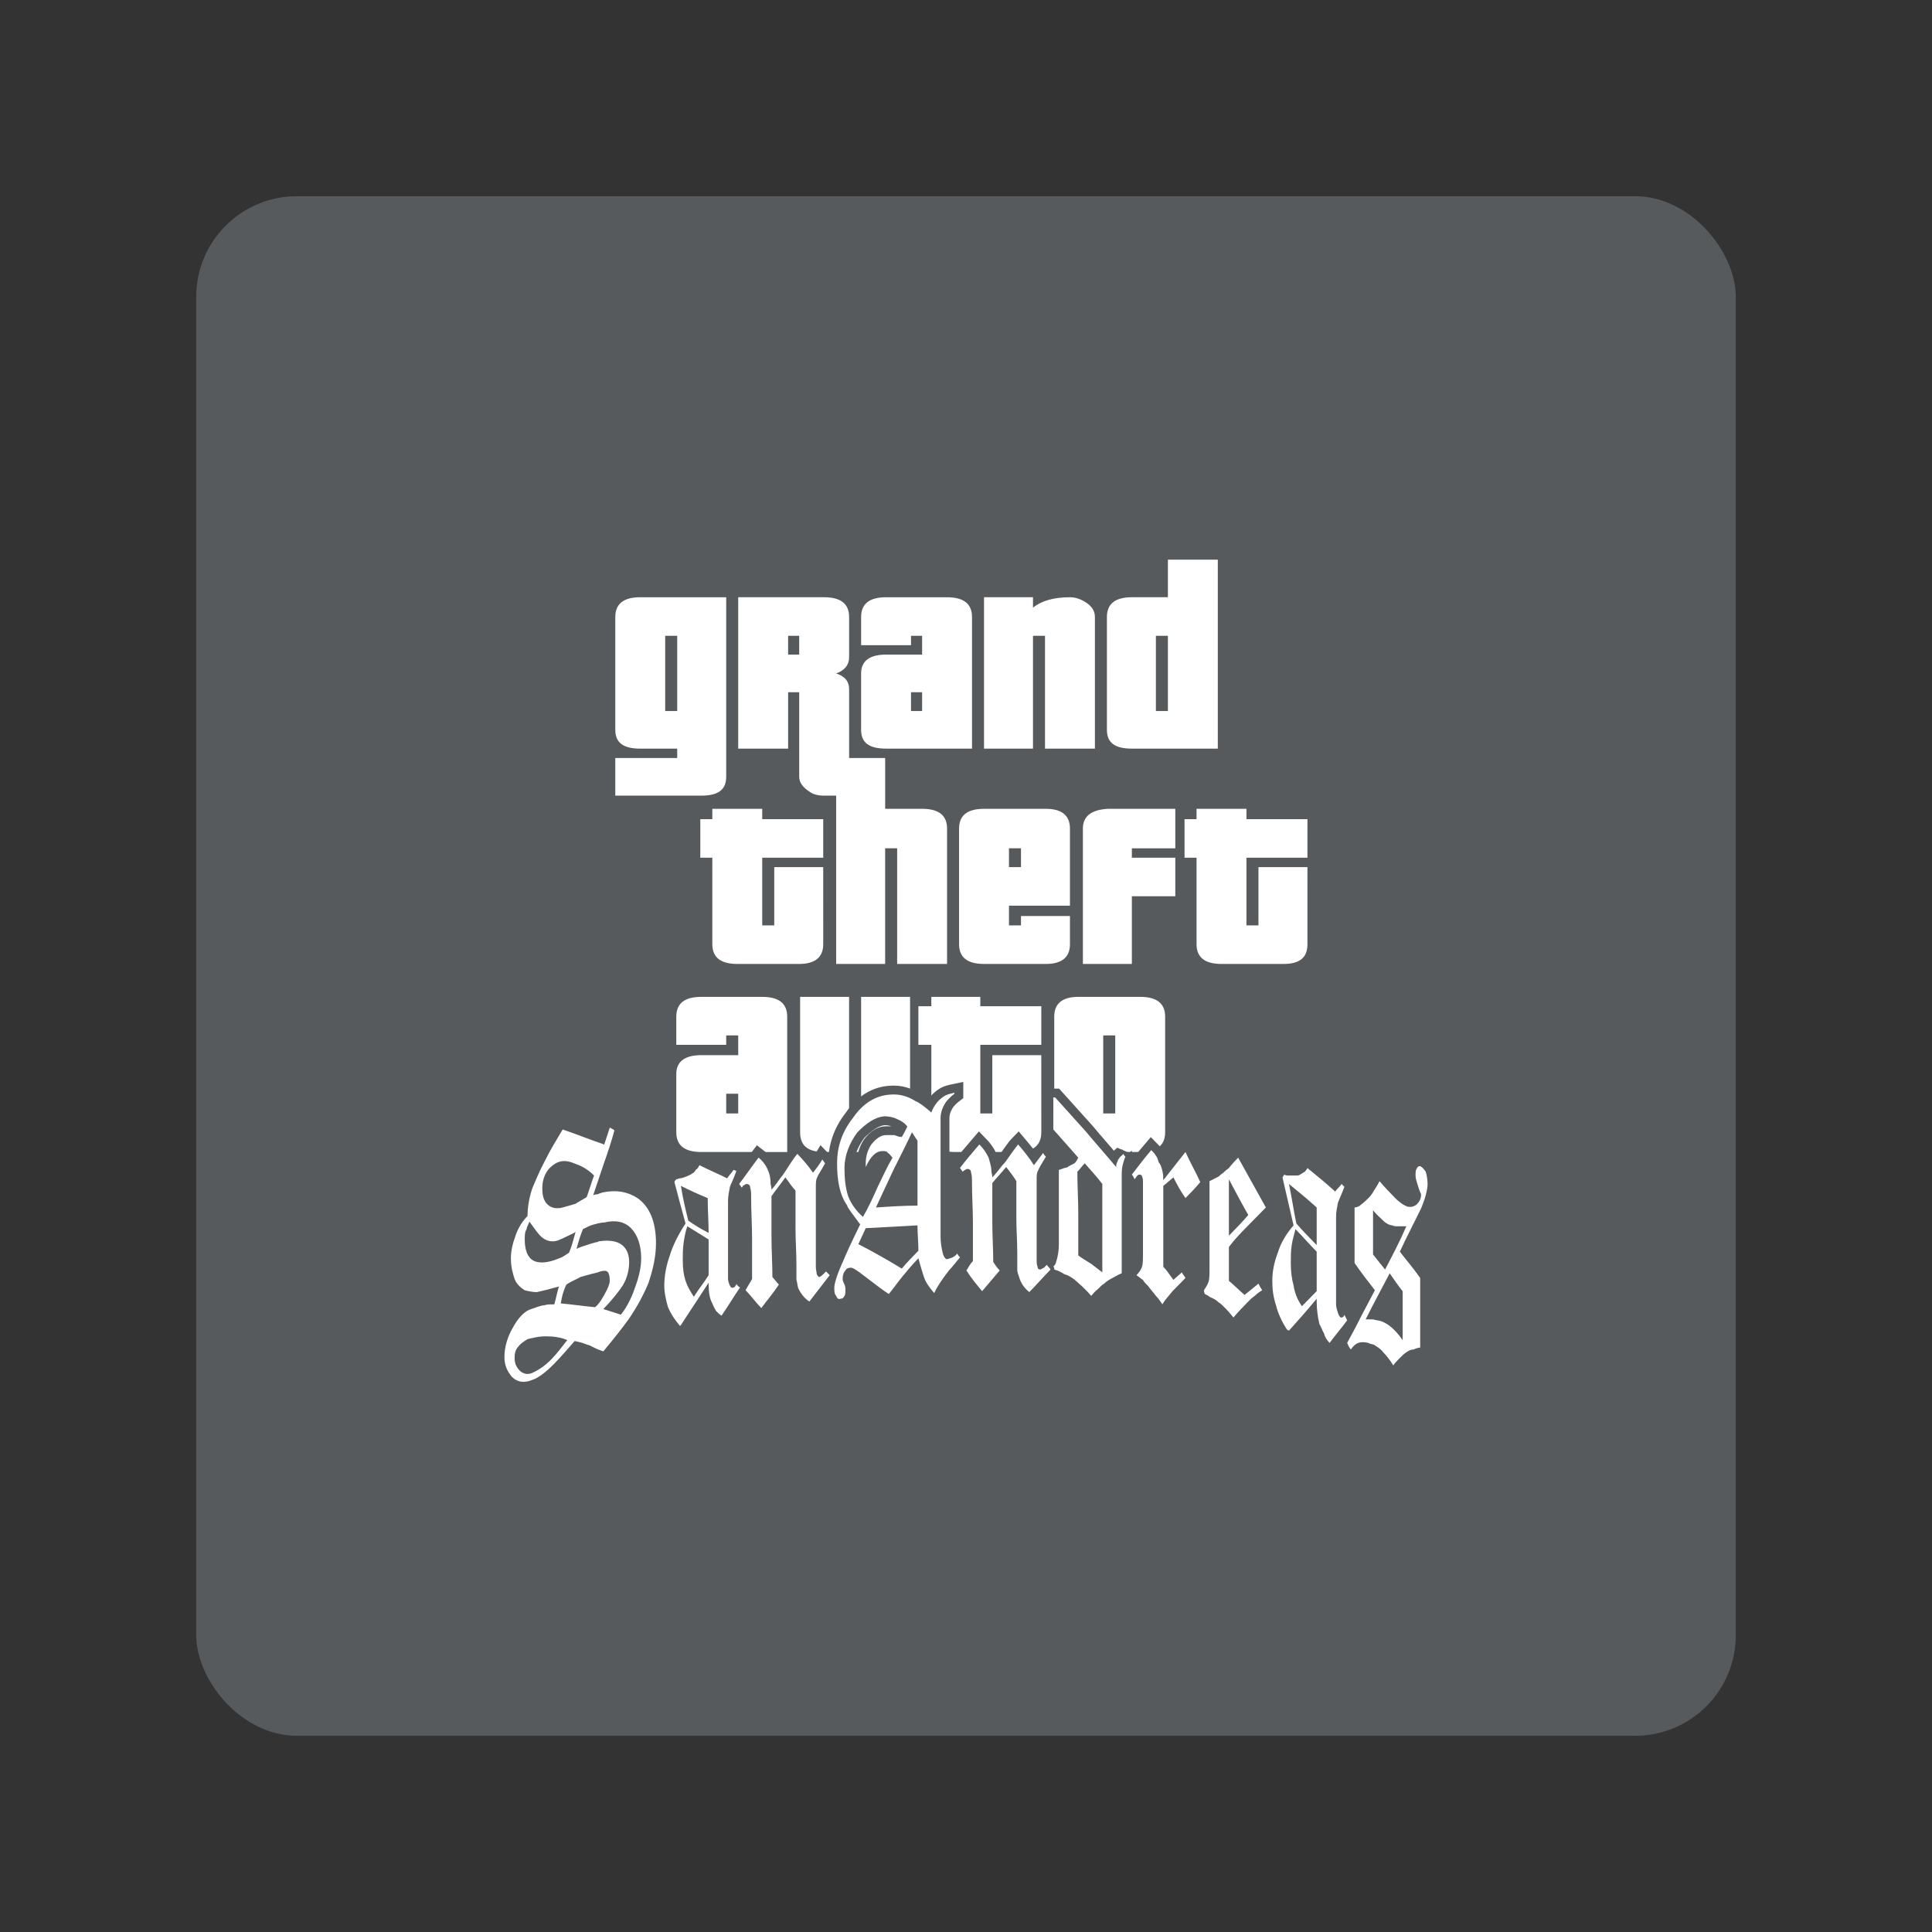<?xml version="1.0" encoding="UTF-8" standalone="no"?>
<svg
   xmlns:dc="http://purl.org/dc/elements/1.1/"
   xmlns:cc="http://creativecommons.org/ns#"
   xmlns:rdf="http://www.w3.org/1999/02/22-rdf-syntax-ns#"
   xmlns:svg="http://www.w3.org/2000/svg"
   xmlns="http://www.w3.org/2000/svg"
   xmlns:sodipodi="http://sodipodi.sourceforge.net/DTD/sodipodi-0.dtd"
   xmlns:inkscape="http://www.inkscape.org/namespaces/inkscape"
   sodipodi:docname="gta_san_andreas.svg"
   inkscape:version="1.0.1 (3bc2e813f5, 2020-09-07)"
   version="1.1"
   id="svg2"
   viewBox="0 0 192 192"
   height="192"
   width="192"
   inkscape:export-filename="/home/jphilippe/inkscape/icônes/delta-github/png/gta_san_andreas.png"
   inkscape:export-xdpi="96"
   inkscape:export-ydpi="96">
  <rect x="0" y="0" width="192" height="192" fill="#333333" stroke="none"/>
  <sodipodi:namedview
     inkscape:document-rotation="0"
     inkscape:window-maximized="1"
     inkscape:window-y="0"
     inkscape:window-x="36"
     inkscape:window-height="1052"
     inkscape:window-width="1884"
     units="px"
     showgrid="false"
     inkscape:current-layer="layer1"
     inkscape:document-units="px"
     inkscape:cy="356.45831"
     inkscape:cx="-506.797"
     inkscape:zoom="0.5"
     inkscape:pageshadow="2"
     inkscape:pageopacity="0.0"
     borderopacity="1.0"
     bordercolor="#666666"
     pagecolor="#ffffff"
     id="base"
     inkscape:snap-bbox="false"
     inkscape:object-paths="true"
     inkscape:snap-nodes="true"
     showguides="true"
     inkscape:guide-bbox="true"
     inkscape:snap-object-midpoints="true"
     inkscape:snap-center="true"
     inkscape:snap-global="false"
     inkscape:snap-intersection-paths="true"
     inkscape:snap-smooth-nodes="true"
     inkscape:snap-midpoints="true">
    <inkscape:grid
       type="xygrid"
       id="grid930" />
  </sodipodi:namedview>
  <defs
     id="defs4" />
  <g
     transform="translate(0,-860.362)"
     id="layer1"
     inkscape:groupmode="layer"
     inkscape:label="Calque 1">
    <rect
       style="fill:#575a5c;fill-opacity:1;fill-rule:evenodd;stroke:none;stroke-opacity:1"
       width="153"
       height="153"
       x="19.5"
       y="879.862"
       rx="10"
       id="rect955"
       ry="10" />
    <path
       id="path1166"
       fill="none"
       stroke="#000000"
       stroke-width="3.575"
       stroke-miterlimit="2.613"
       d="m 67.301,923.546 h -1.194 v 7.476 h 1.194 z m 62.631,30.65 c 0,1.308 -0.734,1.962 -2.388,1.962 h -6.152 c -1.654,0 -2.48,-0.654 -2.48,-1.962 v -8.597 h -1.194 v -3.831 h 1.194 v -1.028 h 4.958 v 1.028 h 6.061 v 3.831 h -6.061 v 6.728 h 1.194 v -5.793 h 4.867 z m -17.449,-4.765 v 6.728 h -4.867 v -13.456 c 0,-1.215 0.826,-1.869 2.479,-1.962 h 6.705 v 3.925 h -4.317 v 0.934 h 4.317 v 3.831 z m -11.019,-4.766 h -1.194 v 1.869 h 1.194 z m 4.867,9.531 c 0,1.308 -0.827,1.962 -2.387,1.962 h -6.153 c -1.653,0 -2.48,-0.654 -2.48,-1.962 v -11.493 c 0,-1.308 0.826,-1.962 2.48,-1.962 h 6.153 c 1.56,0 2.387,0.654 2.387,1.962 v 7.662 h -6.061 v 1.962 h 1.194 v -0.934 h 4.867 z m -17.173,1.962 v -11.493 h -1.194 v 11.493 h -4.867 v -16.727 h -1.194 c -0.551,0 -1.102,-0.093 -1.561,-0.467 -0.551,-0.374 -0.918,-0.841 -0.918,-1.402 v -8.41 h -1.102 v 5.606 h -4.959 V 919.715 h 8.541 c 1.653,0 2.48,0.654 2.48,1.962 v 4.018 c 0,0.748 -0.459,1.308 -1.286,1.589 0.826,0.28 1.286,0.748 1.286,1.589 v 6.822 h 3.582 v 3.737 0 1.308 h 3.673 c 1.653,0 2.48,0.654 2.48,1.962 v 13.456 z m -7.347,-1.962 c 0,1.308 -0.826,1.962 -2.388,1.962 h -6.153 c -1.653,0 -2.48,-0.654 -2.48,-1.962 v -8.597 h -1.194 v -3.831 h 1.194 v -1.028 h 4.959 v 1.028 h 6.061 v 3.831 h -6.061 v 6.728 h 1.194 v -5.793 h 4.867 z M 72.169,937.563 c 0,1.308 -0.826,1.869 -2.48,1.869 h -8.541 v -3.737 h 6.153 v -0.935 h -3.673 c -1.653,0 -2.48,-0.561 -2.48,-1.869 v -11.213 c 0,-1.308 0.826,-1.962 2.48,-1.962 h 8.541 z m 7.255,-14.017 h -1.102 v 1.869 h 1.102 z m 12.214,5.607 h -1.102 v 1.869 h 1.102 z m -3.582,5.606 c -1.653,0 -2.48,-0.561 -2.48,-1.869 v -5.606 c 0,-1.215 0.826,-1.869 2.48,-1.869 h 3.582 v -1.869 h -1.102 v 0.935 h -4.959 v -2.803 c 0,-1.308 0.826,-1.962 2.48,-1.962 h 6.061 c 1.653,0 2.48,0.654 2.48,1.962 v 13.082 z m 15.796,0 v -11.213 h -1.194 v 11.213 H 97.791 V 919.715 h 4.867 v 1.028 c 0.826,-0.654 2.02,-1.028 3.673,-1.028 0.551,0 1.101,0.187 1.653,0.561 0.551,0.374 0.827,0.841 0.827,1.402 v 13.082 z m 12.214,-11.213 h -1.194 v 7.476 h 1.194 z m -3.582,11.213 c -1.653,0 -2.48,-0.561 -2.48,-1.869 v -11.213 c 0,-1.308 0.827,-1.962 2.48,-1.962 h 3.582 v -3.737 h 4.959 v 18.782 z"
       style="stroke:#575a5c;stroke-opacity:1" />
    <path
       id="path1168"
       fill="#ffffff"
       d="m 67.301,923.546 h -1.194 v 7.476 h 1.194 z m 62.631,30.65 c 0,1.308 -0.734,1.962 -2.388,1.962 h -6.152 c -1.654,0 -2.48,-0.654 -2.48,-1.962 v -8.597 h -1.194 v -3.831 h 1.194 v -1.028 h 4.958 v 1.028 h 6.061 v 3.831 h -6.061 v 6.728 h 1.194 v -5.793 h 4.867 z m -17.449,-4.765 v 6.728 h -4.867 v -13.456 c 0,-1.215 0.826,-1.869 2.479,-1.962 h 6.705 v 3.925 h -4.317 v 0.934 h 4.317 v 3.831 z m -11.019,-4.766 h -1.194 v 1.869 h 1.194 z m 4.867,9.531 c 0,1.308 -0.827,1.962 -2.387,1.962 h -6.153 c -1.653,0 -2.48,-0.654 -2.48,-1.962 v -11.493 c 0,-1.308 0.826,-1.962 2.48,-1.962 h 6.153 c 1.56,0 2.387,0.654 2.387,1.962 v 7.662 h -6.061 v 1.962 h 1.194 v -0.934 h 4.867 z m -17.173,1.962 v -11.493 h -1.194 v 11.493 h -4.867 v -16.727 h -1.194 c -0.551,0 -1.102,-0.093 -1.561,-0.467 -0.551,-0.374 -0.918,-0.841 -0.918,-1.402 v -8.41 h -1.102 v 5.606 h -4.959 V 919.715 h 8.541 c 1.653,0 2.48,0.654 2.48,1.962 v 4.018 c 0,0.748 -0.459,1.308 -1.286,1.589 0.826,0.28 1.286,0.748 1.286,1.589 v 6.822 h 3.582 v 3.737 0 1.308 h 3.673 c 1.653,0 2.48,0.654 2.48,1.962 v 13.456 z m -7.347,-1.962 c 0,1.308 -0.826,1.962 -2.388,1.962 h -6.153 c -1.653,0 -2.48,-0.654 -2.48,-1.962 v -8.597 h -1.194 v -3.831 h 1.194 v -1.028 h 4.959 v 1.028 h 6.061 v 3.831 h -6.061 v 6.728 h 1.194 v -5.793 h 4.867 z M 72.169,937.563 c 0,1.308 -0.826,1.869 -2.48,1.869 h -8.541 v -3.737 h 6.153 v -0.935 h -3.673 c -1.653,0 -2.48,-0.561 -2.48,-1.869 v -11.213 c 0,-1.308 0.826,-1.962 2.48,-1.962 h 8.541 z m 7.255,-14.017 h -1.102 v 1.869 h 1.102 z m 12.214,5.607 h -1.102 v 1.869 h 1.102 z m -3.582,5.606 c -1.653,0 -2.48,-0.561 -2.48,-1.869 v -5.606 c 0,-1.215 0.826,-1.869 2.48,-1.869 h 3.582 v -1.869 h -1.102 v 0.935 h -4.959 v -2.803 c 0,-1.308 0.826,-1.962 2.48,-1.962 h 6.061 c 1.653,0 2.48,0.654 2.48,1.962 v 13.082 z m 15.796,0 v -11.213 h -1.194 v 11.213 H 97.791 V 919.715 h 4.867 v 1.028 c 0.826,-0.654 2.02,-1.028 3.673,-1.028 0.551,0 1.101,0.187 1.653,0.561 0.551,0.374 0.827,0.841 0.827,1.402 v 13.082 z m 12.214,-11.213 h -1.194 v 7.476 h 1.194 z m -3.582,11.213 c -1.653,0 -2.48,-0.561 -2.48,-1.869 v -11.213 c 0,-1.308 0.827,-1.962 2.48,-1.962 h 3.582 v -3.737 h 4.959 v 18.782 z"
       style="stroke-width:0.405" />
    <path
       id="path1170"
       fill="none"
       stroke="#000000"
       stroke-width="3.521"
       stroke-miterlimit="2.613"
       d="m 73.363,969.054 h -1.194 v 1.961 h 1.194 z m -3.673,5.793 c -1.653,0 -2.48,-0.655 -2.48,-1.962 v -5.794 c 0,-1.214 0.826,-1.868 2.48,-1.868 h 3.673 v -1.962 h -1.194 v 0.934 h -4.959 v -2.803 c 0,-1.309 0.826,-1.962 2.48,-1.962 h 6.061 c 1.653,0 2.48,0.654 2.48,1.962 v 13.456 z m 20.754,-1.962 c 0,1.308 -0.826,1.962 -2.388,1.962 h -6.152 c -1.653,0 -2.388,-0.655 -2.388,-1.962 v -13.456 h 4.867 v 11.587 h 1.194 v -11.587 h 4.867 z m 13.041,0 c 0,1.308 -0.826,1.962 -2.388,1.962 h -6.153 c -1.653,0 -2.388,-0.655 -2.388,-1.962 v -8.691 h -1.286 v -3.831 h 1.286 v -0.934 h 4.867 v 0.934 h 6.061 v 3.831 h -6.062 v 6.822 h 1.194 v -5.793 h 4.867 z m 7.347,-9.625 h -1.194 v 7.756 h 1.194 z m 4.959,9.625 c 0,1.308 -0.827,1.962 -2.48,1.962 h -6.153 c -1.561,0 -2.388,-0.655 -2.388,-1.962 v -11.494 c 0,-1.309 0.827,-1.962 2.388,-1.962 h 6.153 c 1.653,0 2.48,0.654 2.48,1.962 z"
       style="fill:#575a5c;fill-opacity:1;stroke:#575a5c;stroke-opacity:1" />
    <path
       id="path1172"
       fill="#ffffff"
       d="m 73.363,969.054 h -1.194 v 1.961 h 1.194 z m -3.673,5.793 c -1.653,0 -2.48,-0.655 -2.48,-1.962 v -5.794 c 0,-1.214 0.826,-1.868 2.48,-1.868 h 3.673 v -1.962 h -1.194 v 0.934 h -4.959 v -2.803 c 0,-1.309 0.826,-1.962 2.48,-1.962 h 6.061 c 1.653,0 2.48,0.654 2.48,1.962 v 13.456 z"
       style="stroke-width:0.405" />
    <path
       id="path1174"
       fill="#ffffff"
       d="m 90.443,972.885 c 0,1.308 -0.826,1.962 -2.388,1.962 h -6.152 c -1.653,0 -2.388,-0.655 -2.388,-1.962 v -13.456 h 4.867 v 11.587 h 1.194 v -11.587 h 4.867 z"
       style="stroke-width:0.405" />
    <path
       id="path1176"
       fill="#ffffff"
       d="m 103.484,972.885 c 0,1.308 -0.826,1.962 -2.388,1.962 h -6.153 c -1.653,0 -2.388,-0.655 -2.388,-1.962 v -8.691 h -1.286 v -3.831 h 1.286 v -0.934 h 4.867 v 0.934 h 6.061 v 3.831 h -6.062 v 6.822 h 1.194 v -5.793 h 4.867 z"
       style="stroke-width:0.405" />
    <path
       id="path1178"
       fill="#ffffff"
       d="m 110.831,963.26 h -1.194 v 7.756 h 1.194 z m 4.959,9.625 c 0,1.308 -0.827,1.962 -2.48,1.962 h -6.153 c -1.561,0 -2.388,-0.655 -2.388,-1.962 v -11.494 c 0,-1.309 0.827,-1.962 2.388,-1.962 h 6.153 c 1.653,0 2.48,0.654 2.48,1.962 z"
       style="stroke-width:0.405" />
    <path
       id="path1180"
       fill="none"
       stroke="#000000"
       stroke-width="1.761"
       stroke-miterlimit="2.613"
       d="m 65.189,983.911 c 0,1.309 -0.276,2.523 -0.734,3.925 -0.459,1.122 -1.102,2.337 -1.928,3.552 -0.735,1.029 -1.561,2.056 -2.571,3.271 -0.275,-0.093 -0.551,-0.186 -0.918,-0.373 -0.367,-0.186 -0.551,-0.28 -0.643,-0.28 -0.459,-0.186 -0.826,-0.28 -1.286,-0.374 -0.734,0.84 -1.378,1.588 -2.02,2.242 -0.826,0.841 -1.561,1.403 -2.112,1.589 -0.826,0.373 -1.561,0.28 -2.112,-0.28 -0.459,-0.561 -0.735,-1.121 -0.735,-1.963 0,-0.934 0.276,-1.962 0.826,-2.897 0.551,-1.028 1.194,-1.682 1.837,-1.868 0.551,-0.187 1.01,-0.374 1.286,-0.374 0.276,-0.094 0.551,-0.094 1.01,-0.094 0.184,-0.654 0.276,-1.215 0.459,-1.774 -1.011,0.28 -1.745,0.468 -2.204,0.56 -0.367,0 -0.826,-0.093 -1.194,-0.186 -0.459,-0.28 -0.826,-0.654 -1.01,-1.121 -0.184,-0.561 -0.367,-1.215 -0.367,-2.056 0,-0.748 0.184,-1.495 0.459,-2.242 0.275,-0.841 0.734,-1.495 1.194,-1.964 0,-0.934 0.184,-1.868 0.459,-2.709 0.276,-0.655 0.643,-1.589 1.286,-2.804 0.551,-1.121 1.194,-2.149 1.745,-3.083 1.378,0.468 2.755,1.028 4.133,1.495 0.184,-0.561 0.367,-1.122 0.551,-1.682 0.184,0.093 0.367,0.186 0.459,0.279 -0.276,1.028 -0.643,2.15 -1.01,3.177 -0.367,1.122 -0.735,2.15 -1.102,3.271 0.184,-0.094 0.275,-0.094 0.459,-0.094 0.092,-0.093 0.276,-0.093 0.459,-0.186 1.378,-0.28 2.48,-0.093 3.49,0.561 1.193,0.84 1.836,2.336 1.836,4.485 z m -6.153,-6.727 c -0.551,-0.561 -1.194,-0.934 -1.745,-1.121 -0.643,-0.28 -1.102,-0.374 -1.561,-0.28 -0.459,0.093 -0.826,0.373 -1.194,0.748 -0.459,0.56 -0.643,1.215 -0.643,1.962 0,0.56 0.092,1.027 0.367,1.402 0.367,0.468 0.918,0.654 1.653,0.468 0.643,-0.186 1.01,-0.28 1.286,-0.373 0.276,-0.187 0.643,-0.375 1.102,-0.655 0.275,-0.749 0.459,-1.403 0.734,-2.15 z m 4.684,8.223 c 0,-1.308 -0.367,-2.336 -1.011,-2.99 -0.643,-0.655 -1.561,-0.841 -2.663,-0.561 -0.367,0 -0.643,0.095 -1.011,0.186 -0.367,0.094 -0.734,0.28 -1.102,0.467 -0.276,0.655 -0.459,1.309 -0.643,1.963 0.367,-0.186 0.734,-0.28 1.01,-0.374 0.276,-0.094 0.551,-0.187 0.918,-0.28 0.184,0 0.276,-0.095 0.276,-0.095 0.643,-0.093 1.286,-0.093 1.837,0.095 0.734,0.28 1.194,0.934 1.194,1.962 0,0.748 -0.184,1.588 -0.643,2.336 -0.367,0.56 -1.01,1.402 -1.928,2.337 0.551,0.186 1.194,0.373 1.745,0.56 0.459,-0.56 1.01,-1.495 1.378,-2.616 0.459,-1.216 0.643,-2.15 0.643,-2.991 z m -6.52,-2.617 c -0.276,0.186 -0.551,0.28 -0.918,0.468 -0.367,0.187 -0.643,0.28 -0.826,0.375 -0.551,0.186 -1.102,0.093 -1.561,-0.28 -0.367,-0.28 -0.734,-0.841 -1.286,-1.589 -0.092,0.28 -0.276,0.56 -0.276,0.748 -0.184,0.28 -0.184,0.655 -0.184,1.028 0,0.841 0.184,1.495 0.551,1.868 0.459,0.467 1.286,0.561 2.388,0.186 0.276,-0.093 0.459,-0.186 0.734,-0.279 0.184,-0.094 0.459,-0.28 0.734,-0.468 0.276,-0.655 0.46,-1.403 0.644,-2.057 z m 3.398,4.86 c 0,-0.468 -0.092,-0.84 -0.276,-0.934 -0.092,-0.095 -0.459,-0.095 -0.918,0.095 -0.826,0.186 -1.378,0.373 -1.745,0.467 -0.276,0.186 -0.826,0.373 -1.378,0.748 -0.276,0.56 -0.459,1.215 -0.551,1.868 1.102,0.093 2.296,0.28 3.398,0.373 0.276,-0.186 0.551,-0.56 0.918,-1.215 0.368,-0.655 0.552,-1.122 0.552,-1.403 z m -4.225,5.887 c -0.643,-0.28 -1.378,-0.374 -2.112,-0.374 -0.826,0 -1.378,0.187 -1.836,0.28 -0.276,0.186 -0.643,0.374 -0.919,0.748 -0.275,0.28 -0.367,0.654 -0.367,1.122 0,0.56 0.184,0.934 0.551,1.308 0.367,0.28 0.734,0.374 1.194,0.187 0.826,-0.374 1.561,-0.935 2.204,-1.683 0.183,-0.186 0.642,-0.747 1.285,-1.588 z m 17.173,-5.233 c -0.643,0.935 -1.194,1.87 -1.837,2.804 -0.184,-0.095 -0.367,-0.28 -0.551,-0.468 -0.092,-0.186 -0.276,-0.467 -0.367,-0.748 -0.276,-0.467 -0.367,-1.122 -0.367,-1.962 v -0.094 c -0.918,1.403 -1.837,2.804 -2.755,4.205 l -0.092,0.094 c -0.551,-0.655 -0.918,-1.215 -1.194,-1.87 -0.184,-0.654 -0.367,-1.402 -0.367,-2.149 0,-0.934 0.184,-1.962 0.551,-2.991 0.275,-0.934 0.826,-2.055 1.561,-3.176 -0.367,-1.309 -0.735,-2.71 -1.102,-4.112 0,-0.093 0.092,-0.186 0.184,-0.279 0.092,0 0.276,-0.094 0.367,-0.094 0.184,0 0.367,-0.094 0.643,-0.186 0.184,-0.094 0.459,-0.187 0.551,-0.28 0.184,-0.094 0.276,-0.186 0.367,-0.374 0.184,-0.093 0.276,-0.28 0.367,-0.467 0.918,0.467 1.837,0.841 2.755,1.309 0.184,-0.28 0.459,-0.561 0.643,-0.841 0.092,0 0.184,0.094 0.276,0.094 -0.276,0.841 -0.551,1.309 -0.643,1.589 -0.092,0.468 -0.184,0.934 -0.184,1.402 0,1.308 0,2.616 0,3.925 0,1.214 0,2.522 0,3.831 0,0.186 0.092,0.467 0.184,0.654 0.092,0.186 0.184,0.28 0.367,0.186 0.092,0 0.184,-0.093 0.184,-0.186 0.092,0 0.092,-0.093 0.092,-0.186 0.092,0.185 0.184,0.279 0.368,0.372 z m -3.123,-5.419 c 0,-1.121 -0.092,-2.243 -0.092,-3.458 -0.919,-0.374 -1.745,-0.748 -2.663,-1.215 0.184,1.215 0.459,2.336 0.735,3.458 0.643,0.466 1.286,0.84 2.02,1.215 z m 0,4.204 c 0,-1.215 0,-2.336 0,-3.551 -0.735,-0.467 -1.378,-0.84 -2.112,-1.309 -0.184,0.468 -0.276,1.028 -0.367,1.589 -0.092,0.654 -0.092,1.215 -0.092,1.774 0,0.841 0.092,1.495 0.276,2.056 0.184,0.561 0.459,1.028 0.826,1.589 0.459,-0.748 1.01,-1.402 1.469,-2.15 z m 12.03,0 c -0.643,0.841 -1.378,1.776 -2.02,2.617 -0.459,-0.28 -0.826,-0.748 -1.102,-1.309 -0.092,-0.28 -0.092,-0.561 -0.184,-0.84 0,-0.28 0,-0.748 0,-1.495 0,-1.215 -0.092,-2.429 -0.092,-3.645 0,-1.216 0,-2.523 0,-3.738 -0.367,-0.373 -0.643,-0.841 -1.01,-1.309 -0.459,0.655 -0.918,1.215 -1.378,1.87 0,1.308 0,2.616 0,4.017 0,1.309 0.092,2.616 0.092,4.018 0.184,0.186 0.367,0.467 0.643,0.748 -0.551,0.84 -1.194,1.588 -1.745,2.336 -0.551,-0.561 -1.011,-1.215 -1.561,-1.775 0.184,-0.374 0.459,-0.748 0.643,-1.121 0,-1.309 0,-2.71 0,-4.018 0,-1.308 -0.092,-2.71 -0.092,-4.017 0,-0.467 0,-0.748 -0.092,-1.028 0,-0.28 -0.184,-0.373 -0.367,-0.373 -0.092,0 -0.184,0.093 -0.367,0.186 0,0.095 -0.092,0.095 -0.092,0.186 -0.092,-0.093 -0.184,-0.28 -0.275,-0.373 0.643,-0.841 1.285,-1.775 1.928,-2.617 0.367,0.28 0.734,0.748 0.918,1.215 0.184,0.374 0.276,0.841 0.276,1.309 0,0.186 0.091,0.374 0.091,0.654 0.367,-0.373 0.643,-0.84 1.011,-1.308 0.092,-0.094 0.276,-0.374 0.459,-0.655 0.643,-1.027 1.011,-1.494 1.102,-1.588 0.551,0.561 1.102,1.215 1.561,1.868 0.367,-0.467 0.643,-0.84 0.918,-1.308 0.092,0.093 0.184,0.279 0.276,0.373 -0.459,0.841 -0.734,1.215 -0.734,1.309 -0.184,0.28 -0.184,0.654 -0.184,1.028 0,1.308 0,2.616 0,3.924 0,1.403 0,2.709 0,4.018 0,0.373 0.092,0.561 0.092,0.748 0.092,0.186 0.184,0.28 0.276,0.28 0,0 0.184,-0.094 0.367,-0.28 0.092,-0.095 0.184,-0.186 0.276,-0.28 0.092,0.093 0.276,0.28 0.367,0.372 z m 12.949,-1.775 c -0.459,0.56 -0.826,1.027 -1.102,1.308 -0.734,0.935 -1.194,1.683 -1.469,2.243 -0.459,-0.56 -0.826,-1.028 -1.01,-1.588 -0.092,-0.28 -0.276,-0.841 -0.551,-1.869 -0.551,0.56 -1.102,1.214 -1.561,1.775 -0.459,0.561 -0.918,1.215 -1.378,1.776 -0.459,-0.28 -1.194,-0.841 -2.296,-1.682 -0.826,-0.655 -1.286,-0.935 -1.469,-0.935 -0.276,0 -0.459,0.094 -0.551,0.28 -0.184,0.187 -0.276,0.467 -0.276,0.841 0,0.186 0.092,0.373 0.184,0.56 0.092,0.186 0.092,0.374 0.092,0.56 0,0.186 0,0.468 -0.092,0.56 -0.092,0.186 -0.184,0.28 -0.367,0.28 -0.184,0.093 -0.367,0 -0.459,-0.28 -0.184,-0.186 -0.184,-0.467 -0.184,-0.841 0,-0.373 0.275,-1.308 0.918,-2.709 0.184,-0.468 0.734,-1.683 1.653,-3.551 -0.826,-1.121 -1.286,-1.682 -1.286,-1.868 -0.734,-1.029 -1.01,-2.429 -1.01,-4.206 0,-1.588 0.459,-3.083 1.561,-4.486 1.011,-1.494 2.296,-2.242 3.673,-2.336 1.011,-0.093 1.837,0.186 2.571,0.654 0.276,0.095 0.826,0.468 1.561,1.122 0.276,-0.748 0.735,-1.309 1.378,-1.682 0.184,-0.094 0.459,-0.186 0.918,-0.28 v 0.094 c -0.367,0.279 -0.734,0.654 -0.918,0.934 -0.276,0.467 -0.459,0.934 -0.459,1.494 0,1.962 0,3.925 0,5.887 0,1.961 0,3.925 0,5.886 0,0.56 0.092,1.121 0.184,1.495 0.092,0.468 0.276,0.748 0.459,0.748 0.367,-0.095 0.734,-0.186 1.01,-0.56 0.093,0.19 0.185,0.284 0.277,0.377 z m -4.224,-5.139 c 0,-1.121 0,-2.149 0,-3.271 0,-1.028 0,-2.149 0,-3.177 -0.184,-0.28 -0.367,-0.56 -0.551,-0.84 -0.551,1.215 -1.194,2.429 -1.837,3.737 -0.551,1.215 -1.194,2.523 -1.745,3.738 1.378,-0.094 2.756,-0.186 4.133,-0.186 z m -1.01,-7.85 c -0.184,-0.28 -0.551,-0.56 -1.01,-0.748 -0.367,-0.186 -0.826,-0.28 -1.286,-0.28 -0.918,0.094 -1.745,0.655 -2.663,1.589 -0.826,1.121 -1.286,2.336 -1.286,3.551 0,1.029 0.092,1.962 0.367,2.804 0.276,0.748 0.826,1.494 1.469,2.056 0.551,-0.934 1.01,-1.963 1.469,-2.99 0.459,-0.935 0.918,-1.964 1.469,-2.898 -0.184,-0.186 -0.276,-0.373 -0.459,-0.467 -0.092,-0.186 -0.276,-0.186 -0.551,-0.186 -0.643,0 -1.194,0.561 -1.653,1.588 0,0 0,-0.186 0,-0.373 0,-0.654 0.184,-1.309 0.551,-1.868 0.459,-0.561 0.918,-0.934 1.469,-0.934 0.459,0 0.734,0 0.826,0 0.276,0.093 0.459,0.186 0.734,0.186 0.184,-0.279 0.368,-0.654 0.552,-1.028 z m 1.102,12.335 c 0,-0.84 -0.092,-1.682 -0.092,-2.522 -1.653,0.093 -3.398,0.186 -5.143,0.28 -0.276,0.56 -0.459,1.027 -0.735,1.588 1.469,0.748 2.939,1.588 4.317,2.429 0.551,-0.654 1.102,-1.215 1.653,-1.776 z m 13.133,1.87 c -0.735,0.748 -1.378,1.495 -2.113,2.242 -0.459,-0.373 -0.826,-0.84 -1.01,-1.494 -0.092,-0.28 -0.184,-0.467 -0.184,-0.748 0,-0.374 0,-0.841 0,-1.589 0,-1.215 -0.092,-2.336 -0.092,-3.551 0,-1.215 0,-2.429 0,-3.645 -0.275,-0.468 -0.643,-0.934 -1.011,-1.403 -0.459,0.56 -0.918,1.028 -1.378,1.589 0,1.309 0,2.616 0,3.925 0,1.309 0.092,2.616 0.092,3.925 0.185,0.28 0.368,0.56 0.643,0.84 -0.643,0.748 -1.194,1.403 -1.745,2.056 -0.551,-0.654 -1.101,-1.309 -1.561,-2.056 0.184,-0.28 0.367,-0.654 0.643,-0.934 0,-1.308 0,-2.616 0,-3.925 0,-1.215 -0.092,-2.522 -0.092,-3.831 0,-0.468 0,-0.748 -0.092,-1.029 0,-0.28 -0.184,-0.373 -0.368,-0.373 -0.092,0 -0.184,0.093 -0.367,0.186 0,0 0,0 -0.092,0.094 -0.092,-0.094 -0.184,-0.28 -0.276,-0.374 0.643,-0.84 1.285,-1.588 1.928,-2.336 0.367,0.373 0.643,0.748 0.919,1.308 0.092,0.374 0.275,0.841 0.275,1.309 0,0.186 0.092,0.373 0.092,0.654 0.367,-0.373 0.642,-0.748 1.011,-1.215 0.092,-0.093 0.275,-0.28 0.459,-0.559 0.643,-0.935 1.01,-1.403 1.101,-1.495 0.551,0.654 1.101,1.308 1.561,2.056 0.367,-0.468 0.643,-0.84 0.919,-1.215 0.092,0.187 0.184,0.28 0.275,0.374 -0.459,0.748 -0.734,1.215 -0.734,1.308 -0.185,0.28 -0.185,0.561 -0.185,0.935 0,1.308 0,2.616 0,3.924 0,1.403 0,2.71 0,4.018 0,0.28 0,0.561 0.092,0.748 0,0.186 0.093,0.28 0.276,0.28 0,0 0.184,-0.094 0.367,-0.187 0.092,-0.093 0.184,-0.186 0.276,-0.279 0.095,0.186 0.279,0.278 0.371,0.466 z m 7.439,-11.213 c -0.092,0.186 -0.184,0.467 -0.275,0.84 -0.092,0.374 -0.092,0.748 -0.092,1.215 0,1.589 0,3.177 0,4.766 0,1.588 0,3.177 0,4.765 -0.276,0.094 -0.552,0.28 -0.919,0.467 -0.367,0.187 -0.643,0.374 -0.827,0.561 -0.184,0.094 -0.367,0.28 -0.642,0.561 -0.275,0.186 -0.46,0.467 -0.643,0.654 -0.551,-0.654 -1.193,-1.215 -1.745,-1.682 -0.275,-0.186 -0.552,-0.375 -0.918,-0.468 -0.276,-0.186 -0.643,-0.375 -1.011,-0.468 0,-0.094 0,-0.094 0,-0.187 l -0.092,-0.093 c 0.184,-0.186 0.275,-0.374 0.275,-0.467 0.184,-0.561 0.275,-1.122 0.275,-1.776 0,-1.215 0,-2.429 0,-3.645 0,-1.309 0,-2.523 0,-3.738 0.092,0 0.275,-0.093 0.552,-0.186 0.184,0 0.367,-0.094 0.459,-0.186 0.185,-0.095 0.367,-0.186 0.551,-0.28 0.184,-0.186 0.276,-0.373 0.367,-0.56 -0.826,-0.934 -1.653,-1.868 -2.48,-2.803 0,-1.122 0,-2.149 0,-3.177 h 0.184 c 1.011,1.121 2.021,2.243 3.031,3.363 1.011,1.215 2.02,2.337 3.031,3.551 0,-0.093 0,-0.279 0.092,-0.468 0.092,-0.186 0.092,-0.279 0.184,-0.373 0.092,-0.186 0.275,-0.28 0.459,-0.467 -0.003,0.096 0.09,0.188 0.182,0.282 z m -2.296,11.494 c 0,-1.495 0,-2.991 0,-4.392 0,-1.495 0,-2.991 0,-4.392 -0.552,-0.748 -1.194,-1.403 -1.746,-2.056 -0.275,0.28 -0.459,0.561 -0.734,0.841 0,1.402 0.092,2.803 0.092,4.204 0,1.403 0,2.71 0,4.111 0.367,0.28 0.826,0.561 1.286,0.841 0.367,0.281 0.734,0.561 1.102,0.842 z m 9.735,-8.971 c -0.46,0.56 -1.011,1.121 -1.469,1.589 -0.46,-0.654 -0.826,-1.309 -1.194,-2.056 -0.368,0.28 -0.642,0.561 -1.011,0.841 0,1.402 0,2.71 0,4.017 0,1.309 0,2.71 0,4.018 0.367,0.373 0.642,0.84 1.011,1.309 0.275,-0.28 0.552,-0.468 0.826,-0.748 0.092,0.186 0.276,0.373 0.367,0.559 -0.46,0.468 -0.826,0.841 -1.286,1.309 -0.368,0.468 -0.734,0.84 -1.011,1.308 -0.184,-0.279 -0.368,-0.56 -0.643,-0.84 -0.275,-0.374 -0.551,-0.654 -0.734,-0.934 -0.275,-0.28 -0.459,-0.468 -0.552,-0.654 -0.184,-0.094 -0.367,-0.28 -0.642,-0.468 0.275,-0.279 0.459,-0.56 0.552,-0.84 0.092,-0.28 0.092,-0.748 0.092,-1.402 0,-1.122 0,-2.149 0,-3.177 0,-1.028 0,-2.15 0,-3.177 0,-0.28 0,-0.467 0,-0.655 0,-0.186 0,-0.373 -0.092,-0.56 0,-0.094 -0.092,-0.187 -0.276,-0.187 -0.092,0 -0.184,0.095 -0.275,0.187 0,0.093 -0.092,0.093 -0.184,0.28 -0.092,-0.187 -0.184,-0.374 -0.275,-0.468 0.642,-0.84 1.286,-1.682 1.928,-2.429 0.185,0.187 0.368,0.374 0.46,0.56 0.092,0.095 0.184,0.28 0.275,0.654 0.184,0.187 0.275,0.468 0.367,0.841 0.092,0.373 0.092,0.654 0.092,0.934 0.735,-0.934 1.469,-1.868 2.205,-2.803 0.457,1.027 1.008,1.962 1.468,2.99 z m 6.519,2.523 c -0.643,0.654 -1.193,1.214 -1.837,1.868 -0.642,0.655 -1.286,1.309 -1.836,2.056 0,1.121 0,2.336 0,3.363 0.551,0.468 1.01,0.934 1.56,1.402 0.459,-0.374 0.919,-0.748 1.378,-1.121 0.092,0.186 0.184,0.373 0.367,0.654 -0.459,0.28 -0.642,0.467 -0.734,0.561 -0.276,0.186 -0.46,0.373 -0.643,0.561 -0.551,0.559 -1.011,1.027 -1.468,1.588 -0.185,-0.186 -0.368,-0.468 -0.735,-0.84 -0.275,-0.28 -0.552,-0.561 -0.734,-0.655 -0.184,-0.186 -0.459,-0.373 -0.918,-0.56 -0.093,-0.094 -0.276,-0.187 -0.46,-0.28 -0.092,-0.187 -0.092,-0.28 -0.092,-0.374 0.184,-0.28 0.367,-0.56 0.459,-0.84 0.093,-0.28 0.093,-0.748 0.093,-1.403 0,-1.402 0,-2.803 0,-4.298 0,-1.402 0,-2.803 0,-4.298 0.367,-0.186 0.734,-0.374 0.918,-0.467 0.092,-0.094 0.184,-0.187 0.459,-0.374 0.275,-0.28 0.459,-0.373 0.552,-0.467 0,0 0.275,-0.373 0.918,-1.028 0.917,1.681 1.835,3.27 2.754,4.953 z m -1.745,0.747 c -0.643,-1.121 -1.286,-2.336 -1.928,-3.551 0,1.868 0,3.737 0,5.606 0.643,-0.655 1.286,-1.309 1.928,-2.056 z m 9.826,10.466 c -0.552,0.748 -1.193,1.495 -1.745,2.243 -0.276,-0.28 -0.46,-0.561 -0.552,-0.934 -0.185,-0.28 -0.275,-0.655 -0.459,-0.935 -0.184,-0.747 -0.275,-1.494 -0.275,-2.336 v -0.186 c -0.919,1.121 -1.837,2.149 -2.756,3.177 l -0.184,-0.094 c -0.551,-0.84 -0.919,-1.682 -1.102,-2.429 -0.275,-0.84 -0.367,-1.588 -0.367,-2.429 0,-0.934 0.184,-1.868 0.551,-2.803 0.276,-0.935 0.827,-1.87 1.561,-2.709 -0.367,-1.589 -0.734,-3.177 -1.102,-4.766 0.092,-0.093 0.092,-0.186 0.185,-0.28 0.184,0.094 0.275,0.094 0.367,0.094 0.184,0 0.459,0 0.642,0 0.275,0 0.459,0 0.552,-0.094 0.184,-0.093 0.275,-0.186 0.459,-0.279 0.092,-0.094 0.184,-0.187 0.275,-0.374 0.919,0.748 1.837,1.495 2.755,2.337 0.185,-0.28 0.459,-0.467 0.642,-0.748 0.093,0.093 0.185,0.186 0.276,0.28 -0.276,0.747 -0.551,1.308 -0.643,1.588 -0.092,0.467 -0.184,0.934 -0.184,1.402 0,1.495 0,2.897 0,4.392 0,1.402 0,2.897 0,4.298 0,0.28 0.092,0.56 0.184,0.841 0.092,0.28 0.184,0.374 0.275,0.468 0.092,0 0.185,0 0.276,-0.093 0,0 0.092,-0.094 0.092,-0.187 0.093,0.186 0.185,0.372 0.276,0.559 z m -3.03,-7.475 c 0,-1.309 0,-2.523 0,-3.737 -0.919,-0.841 -1.837,-1.588 -2.755,-2.336 0.275,1.308 0.459,2.617 0.734,3.925 0.643,0.747 1.285,1.401 2.021,2.148 z m 0,4.579 c 0,-1.309 0,-2.616 0,-3.925 -0.734,-0.748 -1.378,-1.495 -2.113,-2.243 -0.092,0.467 -0.275,0.934 -0.367,1.589 -0.092,0.56 -0.092,1.215 -0.092,1.774 0,0.841 0.092,1.589 0.276,2.243 0.092,0.654 0.367,1.402 0.826,2.056 0.459,-0.467 0.919,-0.934 1.47,-1.495 z m 11.02,-10.653 c 0,0.373 -0.092,0.748 -0.184,1.121 -0.092,0.373 -0.275,0.841 -0.459,1.309 -0.735,1.495 -1.469,2.897 -2.113,4.298 0.643,0.84 1.378,1.682 2.021,2.616 0,1.122 0,2.243 0,3.458 0,1.121 0,2.336 0,3.458 -0.184,0 -0.46,0.093 -0.643,0.186 -0.275,0 -0.459,0.094 -0.734,0.28 -0.275,0.186 -0.459,0.373 -0.734,0.654 -0.276,0.28 -0.459,0.467 -0.551,0.655 -0.367,-0.561 -0.642,-0.935 -1.011,-1.309 -0.275,-0.375 -0.643,-0.561 -0.919,-0.748 -0.275,-0.095 -0.459,-0.095 -0.551,-0.186 -0.459,-0.095 -0.735,-0.095 -1.011,0 -0.275,0.093 -0.551,0.373 -0.734,0.654 -0.184,-0.186 -0.275,-0.468 -0.368,-0.654 0.46,-0.841 0.919,-1.683 1.378,-2.617 0.459,-0.841 0.919,-1.775 1.378,-2.617 -0.734,-0.934 -1.378,-1.774 -2.02,-2.709 0,-1.868 0,-3.645 0,-5.514 0.184,0 0.459,-0.095 0.642,-0.28 0.368,-0.28 0.551,-0.468 0.735,-0.654 0.092,-0.095 0.366,-0.375 0.551,-0.748 0.184,-0.28 0.367,-0.56 0.552,-0.934 0.551,0.654 1.101,1.215 1.561,1.683 0.459,0.468 0.918,0.748 1.193,0.84 0.367,0.095 0.643,0 0.919,-0.186 0.275,-0.28 0.459,-0.56 0.459,-1.029 0,0 -0.184,-0.373 -0.368,-1.027 -0.092,-0.28 -0.184,-0.561 -0.184,-0.841 0,-0.28 0,-0.468 0.093,-0.654 0.091,-0.187 0.184,-0.28 0.367,-0.28 0.184,0.093 0.367,0.28 0.551,0.56 0.092,0.281 0.184,0.75 0.184,1.217 z m -2.112,4.205 c -0.185,0 -0.459,0 -0.734,0 -0.276,0 -0.551,0 -0.643,-0.093 -0.275,0 -0.642,-0.186 -0.919,-0.467 -0.275,-0.28 -0.642,-0.561 -1.011,-1.028 0,1.402 0,2.897 0,4.392 0.367,0.467 0.827,1.028 1.194,1.495 0.734,-1.401 1.471,-2.803 2.113,-4.298 z m -0.367,11.307 c 0,-1.589 0,-3.177 0,-4.859 -0.459,-0.561 -0.826,-1.121 -1.286,-1.776 -0.826,1.589 -1.653,3.083 -2.388,4.579 0.092,0 0.368,0 0.734,0 0.275,0.095 0.552,0.095 0.827,0.187 0.734,0.279 1.378,0.84 2.112,1.868 z m -74.203,-9.625 c 0,1.309 -0.276,2.523 -0.734,3.925 -0.459,1.122 -1.102,2.337 -1.928,3.552 -0.735,1.029 -1.561,2.056 -2.571,3.271 -0.275,-0.093 -0.551,-0.186 -0.918,-0.373 -0.367,-0.186 -0.551,-0.28 -0.643,-0.28 -0.459,-0.186 -0.826,-0.28 -1.286,-0.374 -0.734,0.84 -1.378,1.588 -2.02,2.242 -0.826,0.841 -1.561,1.403 -2.112,1.589 -0.826,0.373 -1.561,0.28 -2.112,-0.28 -0.459,-0.561 -0.735,-1.121 -0.735,-1.963 0,-0.934 0.276,-1.962 0.826,-2.897 0.551,-1.028 1.194,-1.682 1.837,-1.868 0.551,-0.187 1.01,-0.374 1.286,-0.374 0.276,-0.094 0.551,-0.094 1.01,-0.094 0.184,-0.654 0.276,-1.215 0.459,-1.774 -1.011,0.28 -1.745,0.468 -2.204,0.56 -0.367,0 -0.826,-0.093 -1.194,-0.186 -0.459,-0.28 -0.826,-0.654 -1.01,-1.121 -0.184,-0.561 -0.367,-1.215 -0.367,-2.056 0,-0.748 0.184,-1.495 0.459,-2.242 0.275,-0.841 0.734,-1.495 1.194,-1.964 0,-0.934 0.184,-1.868 0.459,-2.709 0.276,-0.655 0.643,-1.589 1.286,-2.804 0.551,-1.121 1.194,-2.149 1.745,-3.083 1.378,0.468 2.755,1.028 4.133,1.495 0.184,-0.561 0.367,-1.122 0.551,-1.682 0.184,0.093 0.367,0.186 0.459,0.279 -0.276,1.028 -0.643,2.15 -1.01,3.177 -0.367,1.122 -0.735,2.15 -1.102,3.271 0.184,-0.094 0.275,-0.094 0.459,-0.094 0.092,-0.093 0.276,-0.093 0.459,-0.186 1.378,-0.28 2.48,-0.093 3.49,0.561 1.193,0.84 1.836,2.336 1.836,4.485 z m -6.153,-6.727 c -0.551,-0.561 -1.194,-0.934 -1.745,-1.121 -0.643,-0.28 -1.102,-0.374 -1.561,-0.28 -0.459,0.093 -0.826,0.373 -1.194,0.748 -0.459,0.56 -0.643,1.215 -0.643,1.962 0,0.56 0.092,1.027 0.367,1.402 0.367,0.468 0.918,0.654 1.653,0.468 0.643,-0.186 1.01,-0.28 1.286,-0.373 0.276,-0.187 0.643,-0.375 1.102,-0.655 0.275,-0.749 0.459,-1.403 0.734,-2.15 z m 4.684,8.223 c 0,-1.308 -0.367,-2.336 -1.011,-2.99 -0.643,-0.655 -1.561,-0.841 -2.663,-0.561 -0.367,0 -0.643,0.095 -1.011,0.186 -0.367,0.094 -0.734,0.28 -1.102,0.467 -0.276,0.655 -0.459,1.309 -0.643,1.963 0.367,-0.186 0.734,-0.28 1.01,-0.374 0.276,-0.094 0.551,-0.187 0.918,-0.28 0.184,0 0.276,-0.095 0.276,-0.095 0.643,-0.093 1.286,-0.093 1.837,0.095 0.734,0.28 1.194,0.934 1.194,1.962 0,0.748 -0.184,1.588 -0.643,2.336 -0.367,0.56 -1.01,1.402 -1.928,2.337 0.551,0.186 1.194,0.373 1.745,0.56 0.459,-0.56 1.01,-1.495 1.378,-2.616 0.459,-1.216 0.643,-2.15 0.643,-2.991 z m -6.52,-2.617 c -0.276,0.186 -0.551,0.28 -0.918,0.468 -0.367,0.187 -0.643,0.28 -0.826,0.375 -0.551,0.186 -1.102,0.093 -1.561,-0.28 -0.367,-0.28 -0.734,-0.841 -1.286,-1.589 -0.092,0.28 -0.276,0.56 -0.276,0.748 -0.184,0.28 -0.184,0.655 -0.184,1.028 0,0.841 0.184,1.495 0.551,1.868 0.459,0.467 1.286,0.561 2.388,0.186 0.276,-0.093 0.459,-0.186 0.734,-0.279 0.184,-0.094 0.459,-0.28 0.734,-0.468 0.276,-0.655 0.46,-1.403 0.644,-2.057 z m 3.398,4.86 c 0,-0.468 -0.092,-0.84 -0.276,-0.934 -0.092,-0.095 -0.459,-0.095 -0.918,0.095 -0.826,0.186 -1.378,0.373 -1.745,0.467 -0.276,0.186 -0.826,0.373 -1.378,0.748 -0.276,0.56 -0.459,1.215 -0.551,1.868 1.102,0.093 2.296,0.28 3.398,0.373 0.276,-0.186 0.551,-0.56 0.918,-1.215 0.368,-0.655 0.552,-1.122 0.552,-1.403 z m -4.225,5.887 c -0.643,-0.28 -1.378,-0.374 -2.112,-0.374 -0.826,0 -1.378,0.187 -1.836,0.28 -0.276,0.186 -0.643,0.374 -0.919,0.748 -0.275,0.28 -0.367,0.654 -0.367,1.122 0,0.56 0.184,0.934 0.551,1.308 0.367,0.28 0.734,0.374 1.194,0.187 0.826,-0.374 1.561,-0.935 2.204,-1.683 0.183,-0.186 0.642,-0.747 1.285,-1.588 z"
       style="stroke:#575a5c;stroke-opacity:1" />
    <path
       id="path1182"
       fill="#ffffff"
       d="m 65.189,983.911 c 0,1.309 -0.276,2.523 -0.734,3.925 -0.459,1.122 -1.102,2.337 -1.928,3.552 -0.735,1.029 -1.561,2.056 -2.571,3.271 -0.275,-0.093 -0.551,-0.186 -0.918,-0.373 -0.367,-0.186 -0.551,-0.28 -0.643,-0.28 -0.459,-0.186 -0.826,-0.28 -1.286,-0.375 -0.734,0.841 -1.378,1.589 -2.02,2.243 -0.826,0.841 -1.561,1.403 -2.112,1.589 -0.826,0.373 -1.561,0.28 -2.112,-0.28 -0.459,-0.561 -0.735,-1.121 -0.735,-1.963 0,-0.934 0.276,-1.962 0.826,-2.897 0.551,-1.028 1.194,-1.682 1.837,-1.868 0.551,-0.187 1.01,-0.374 1.286,-0.374 0.276,-0.094 0.551,-0.094 1.01,-0.094 0.184,-0.654 0.276,-1.215 0.459,-1.774 -1.011,0.28 -1.745,0.468 -2.204,0.56 -0.367,0 -0.826,-0.093 -1.194,-0.186 -0.459,-0.28 -0.826,-0.654 -1.01,-1.121 -0.184,-0.561 -0.367,-1.215 -0.367,-2.056 0,-0.748 0.184,-1.495 0.459,-2.242 0.275,-0.841 0.734,-1.495 1.194,-1.964 0,-0.934 0.184,-1.868 0.459,-2.709 0.276,-0.655 0.643,-1.589 1.286,-2.804 0.551,-1.121 1.194,-2.149 1.745,-3.083 1.378,0.468 2.755,1.028 4.133,1.495 0.184,-0.561 0.367,-1.122 0.551,-1.682 0.184,0.093 0.367,0.186 0.459,0.279 -0.276,1.028 -0.643,2.15 -1.01,3.177 -0.367,1.122 -0.735,2.15 -1.102,3.271 0.184,-0.094 0.275,-0.094 0.459,-0.094 0.092,-0.093 0.276,-0.093 0.459,-0.186 1.378,-0.28 2.48,-0.093 3.49,0.561 1.193,0.84 1.836,2.336 1.836,4.485 z m -6.153,-6.727 c -0.551,-0.561 -1.194,-0.934 -1.745,-1.121 -0.643,-0.28 -1.102,-0.374 -1.561,-0.28 -0.459,0.093 -0.826,0.373 -1.194,0.748 -0.459,0.56 -0.643,1.215 -0.643,1.962 0,0.56 0.092,1.027 0.367,1.402 0.367,0.468 0.918,0.654 1.653,0.468 0.643,-0.186 1.01,-0.28 1.286,-0.373 0.276,-0.187 0.643,-0.375 1.102,-0.655 0.275,-0.749 0.459,-1.403 0.734,-2.15 z m 4.684,8.223 c 0,-1.308 -0.367,-2.336 -1.011,-2.99 -0.643,-0.655 -1.561,-0.841 -2.663,-0.561 -0.367,0 -0.643,0.095 -1.011,0.186 -0.367,0.094 -0.734,0.28 -1.102,0.467 -0.276,0.655 -0.459,1.309 -0.643,1.963 0.367,-0.186 0.734,-0.28 1.01,-0.374 0.276,-0.094 0.551,-0.187 0.918,-0.28 0.184,0 0.276,-0.095 0.276,-0.095 0.643,-0.093 1.286,-0.093 1.837,0.095 0.734,0.28 1.194,0.934 1.194,1.962 0,0.748 -0.184,1.588 -0.643,2.336 -0.367,0.56 -1.01,1.402 -1.928,2.337 0.551,0.186 1.194,0.373 1.745,0.56 0.459,-0.56 1.01,-1.495 1.378,-2.616 0.459,-1.216 0.643,-2.15 0.643,-2.991 z m -6.52,-2.617 c -0.276,0.186 -0.551,0.28 -0.918,0.468 -0.367,0.187 -0.643,0.28 -0.826,0.375 -0.551,0.186 -1.102,0.093 -1.561,-0.28 -0.367,-0.28 -0.734,-0.841 -1.286,-1.589 -0.092,0.28 -0.276,0.56 -0.276,0.748 -0.184,0.28 -0.184,0.655 -0.184,1.028 0,0.84 0.184,1.495 0.551,1.868 0.459,0.467 1.286,0.561 2.388,0.186 0.276,-0.093 0.459,-0.186 0.734,-0.279 0.184,-0.094 0.459,-0.28 0.734,-0.468 0.276,-0.655 0.46,-1.403 0.644,-2.057 z m 3.398,4.86 c 0,-0.468 -0.092,-0.84 -0.276,-0.934 -0.092,-0.095 -0.459,-0.095 -0.918,0.095 -0.826,0.186 -1.378,0.373 -1.745,0.467 -0.276,0.186 -0.826,0.373 -1.378,0.748 -0.276,0.56 -0.459,1.215 -0.551,1.868 1.102,0.093 2.296,0.28 3.398,0.373 0.276,-0.186 0.551,-0.56 0.918,-1.215 0.368,-0.655 0.552,-1.122 0.552,-1.403 z m -4.225,5.887 c -0.643,-0.28 -1.378,-0.374 -2.112,-0.374 -0.826,0 -1.378,0.187 -1.836,0.28 -0.276,0.186 -0.643,0.374 -0.919,0.748 -0.275,0.28 -0.367,0.654 -0.367,1.122 0,0.56 0.184,0.934 0.551,1.308 0.367,0.28 0.735,0.374 1.194,0.186 0.826,-0.373 1.561,-0.934 2.204,-1.682 0.184,-0.186 0.643,-0.747 1.286,-1.588 z"
       style="stroke-width:0.405" />
    <path
       id="path1186"
       fill="#ffffff"
       d="m 73.546,988.303 c -0.643,0.935 -1.194,1.87 -1.837,2.804 -0.184,-0.095 -0.367,-0.28 -0.551,-0.468 -0.092,-0.186 -0.276,-0.467 -0.367,-0.748 -0.276,-0.467 -0.367,-1.122 -0.367,-1.962 v -0.094 c -0.918,1.403 -1.837,2.804 -2.755,4.205 l -0.092,0.094 c -0.551,-0.655 -0.918,-1.215 -1.194,-1.87 -0.184,-0.654 -0.367,-1.402 -0.367,-2.149 0,-0.934 0.184,-1.962 0.551,-2.991 0.276,-0.934 0.826,-2.055 1.561,-3.176 -0.367,-1.309 -0.735,-2.71 -1.102,-4.112 0,-0.093 0.092,-0.186 0.184,-0.279 0.092,0 0.276,-0.094 0.367,-0.094 0.184,0 0.367,-0.094 0.643,-0.186 0.184,-0.094 0.459,-0.187 0.551,-0.28 0.184,-0.094 0.275,-0.186 0.367,-0.374 0.184,-0.093 0.276,-0.28 0.367,-0.467 0.918,0.467 1.837,0.841 2.755,1.309 0.184,-0.28 0.459,-0.561 0.643,-0.841 0.092,0 0.184,0.094 0.276,0.094 -0.276,0.841 -0.551,1.309 -0.643,1.589 -0.092,0.468 -0.184,0.934 -0.184,1.402 0,1.308 0,2.616 0,3.925 0,1.214 0,2.522 0,3.831 0,0.186 0.092,0.467 0.184,0.654 0.092,0.186 0.184,0.28 0.367,0.186 0.092,0 0.184,-0.093 0.184,-0.186 0.092,0 0.092,-0.093 0.092,-0.186 0.093,0.185 0.185,0.279 0.369,0.372 z m -3.123,-5.419 c 0,-1.121 -0.092,-2.243 -0.092,-3.458 -0.919,-0.374 -1.745,-0.748 -2.663,-1.215 0.184,1.215 0.459,2.336 0.735,3.458 0.643,0.466 1.286,0.84 2.02,1.215 z m 0,4.204 c 0,-1.215 0,-2.336 0,-3.551 -0.735,-0.467 -1.378,-0.841 -2.112,-1.309 -0.184,0.467 -0.276,1.028 -0.367,1.589 -0.092,0.654 -0.092,1.215 -0.092,1.774 0,0.841 0.092,1.495 0.276,2.056 0.184,0.561 0.459,1.028 0.826,1.589 0.459,-0.748 1.01,-1.402 1.469,-2.15 z"
       style="stroke-width:0.405" />
    <path
       id="path1190"
       fill="#ffffff"
       d="m 82.454,987.088 c -0.643,0.841 -1.378,1.776 -2.02,2.617 -0.459,-0.28 -0.826,-0.748 -1.102,-1.309 -0.092,-0.28 -0.092,-0.561 -0.184,-0.84 0,-0.28 0,-0.748 0,-1.495 0,-1.215 -0.092,-2.429 -0.092,-3.645 0,-1.216 0,-2.523 0,-3.738 -0.367,-0.373 -0.643,-0.841 -1.01,-1.309 -0.459,0.655 -0.918,1.215 -1.378,1.87 0,1.308 0,2.616 0,4.017 0,1.309 0.092,2.616 0.092,4.018 0.184,0.186 0.367,0.467 0.643,0.748 -0.551,0.84 -1.194,1.588 -1.745,2.336 -0.551,-0.561 -1.011,-1.215 -1.561,-1.775 0.184,-0.374 0.459,-0.748 0.643,-1.121 0,-1.309 0,-2.71 0,-4.018 0,-1.308 -0.092,-2.71 -0.092,-4.017 0,-0.467 0,-0.748 -0.092,-1.028 0,-0.28 -0.184,-0.373 -0.367,-0.373 -0.092,0 -0.184,0.093 -0.367,0.186 0,0.095 -0.092,0.095 -0.092,0.186 -0.092,-0.093 -0.184,-0.28 -0.275,-0.373 0.643,-0.841 1.285,-1.775 1.928,-2.617 0.367,0.28 0.734,0.748 0.918,1.215 0.184,0.374 0.276,0.841 0.276,1.309 0,0.186 0.091,0.374 0.091,0.654 0.367,-0.373 0.643,-0.84 1.011,-1.308 0.092,-0.094 0.276,-0.374 0.459,-0.655 0.643,-1.027 1.01,-1.495 1.102,-1.588 0.551,0.561 1.102,1.215 1.561,1.868 0.367,-0.467 0.643,-0.84 0.918,-1.308 0.092,0.093 0.184,0.279 0.276,0.373 -0.459,0.841 -0.734,1.215 -0.734,1.309 -0.184,0.28 -0.184,0.654 -0.184,1.028 0,1.308 0,2.616 0,3.924 0,1.403 0,2.709 0,4.018 0,0.373 0.092,0.561 0.092,0.748 0.092,0.186 0.184,0.28 0.276,0.28 0,0 0.184,-0.094 0.367,-0.28 0.092,-0.095 0.184,-0.186 0.276,-0.28 0.092,0.093 0.276,0.28 0.367,0.372 z"
       style="stroke-width:0.405" />
    <path
       id="path1194"
       fill="#ffffff"
       d="m 95.403,985.313 c -0.459,0.56 -0.826,1.027 -1.102,1.308 -0.734,0.935 -1.194,1.683 -1.469,2.243 -0.459,-0.56 -0.826,-1.028 -1.01,-1.588 -0.092,-0.28 -0.276,-0.841 -0.551,-1.869 -0.551,0.56 -1.102,1.214 -1.561,1.775 -0.459,0.561 -0.918,1.215 -1.378,1.776 -0.459,-0.28 -1.194,-0.841 -2.296,-1.682 -0.826,-0.655 -1.286,-0.935 -1.469,-0.935 -0.276,0 -0.459,0.094 -0.551,0.28 -0.184,0.187 -0.276,0.467 -0.276,0.841 0,0.186 0.092,0.373 0.184,0.56 0.092,0.186 0.092,0.374 0.092,0.56 0,0.186 0,0.468 -0.092,0.56 -0.092,0.186 -0.184,0.28 -0.367,0.28 -0.184,0.093 -0.367,0 -0.459,-0.28 -0.184,-0.186 -0.184,-0.467 -0.184,-0.841 0,-0.373 0.275,-1.308 0.918,-2.709 0.184,-0.468 0.734,-1.683 1.653,-3.551 -0.826,-1.121 -1.286,-1.682 -1.286,-1.868 -0.734,-1.029 -1.01,-2.429 -1.01,-4.206 0,-1.588 0.459,-3.083 1.561,-4.486 1.011,-1.494 2.296,-2.242 3.673,-2.336 1.011,-0.093 1.837,0.186 2.571,0.654 0.276,0.095 0.826,0.468 1.561,1.122 0.276,-0.748 0.735,-1.309 1.378,-1.682 0.184,-0.094 0.459,-0.186 0.918,-0.28 v 0.094 c -0.367,0.279 -0.734,0.654 -0.918,0.934 -0.276,0.467 -0.459,0.934 -0.459,1.494 0,1.962 0,3.925 0,5.887 0,1.961 0,3.925 0,5.886 0,0.56 0.092,1.121 0.184,1.495 0.092,0.468 0.276,0.748 0.459,0.748 0.367,-0.095 0.734,-0.186 1.01,-0.56 0.093,0.19 0.185,0.284 0.277,0.377 z m -4.224,-5.139 c 0,-1.121 0,-2.149 0,-3.271 0,-1.028 0,-2.149 0,-3.177 -0.184,-0.28 -0.367,-0.56 -0.551,-0.84 -0.551,1.215 -1.194,2.429 -1.837,3.737 -0.551,1.215 -1.194,2.523 -1.745,3.738 1.378,-0.094 2.756,-0.186 4.133,-0.186 z m -1.01,-7.85 c -0.184,-0.28 -0.551,-0.56 -1.01,-0.748 -0.367,-0.186 -0.826,-0.28 -1.286,-0.28 -0.918,0.094 -1.745,0.654 -2.663,1.589 -0.826,1.121 -1.286,2.336 -1.286,3.551 0,1.029 0.092,1.962 0.367,2.804 0.276,0.748 0.826,1.494 1.469,2.056 0.551,-0.934 1.01,-1.963 1.469,-2.99 0.459,-0.935 0.918,-1.964 1.469,-2.898 -0.184,-0.186 -0.276,-0.373 -0.459,-0.467 -0.092,-0.186 -0.276,-0.186 -0.551,-0.186 -0.643,0 -1.194,0.561 -1.653,1.588 0,0 0,-0.186 0,-0.373 0,-0.654 0.184,-1.309 0.551,-1.868 0.459,-0.561 0.918,-0.934 1.469,-0.934 0.459,0 0.734,0 0.826,0 0.276,0.093 0.459,0.186 0.734,0.186 0.184,-0.279 0.368,-0.654 0.552,-1.028 z m 1.102,12.335 c 0,-0.84 -0.092,-1.682 -0.092,-2.522 -1.653,0.093 -3.398,0.186 -5.143,0.28 -0.276,0.56 -0.459,1.027 -0.735,1.588 1.469,0.748 2.939,1.588 4.317,2.429 0.551,-0.654 1.102,-1.215 1.653,-1.776 z"
       style="stroke-width:0.405" />
    <path
       id="path1198"
       fill="#ffffff"
       d="m 104.403,986.528 c -0.735,0.748 -1.378,1.495 -2.113,2.242 -0.459,-0.373 -0.826,-0.84 -1.01,-1.494 -0.092,-0.28 -0.184,-0.467 -0.184,-0.748 0,-0.374 0,-0.841 0,-1.589 0,-1.215 -0.092,-2.336 -0.092,-3.551 0,-1.215 0,-2.429 0,-3.645 -0.275,-0.468 -0.643,-0.934 -1.011,-1.403 -0.459,0.56 -0.918,1.028 -1.378,1.589 0,1.309 0,2.616 0,3.925 0,1.309 0.092,2.616 0.092,3.925 0.185,0.28 0.368,0.56 0.643,0.84 -0.643,0.748 -1.194,1.403 -1.745,2.056 -0.551,-0.654 -1.101,-1.309 -1.561,-2.056 0.184,-0.28 0.367,-0.654 0.643,-0.934 0,-1.309 0,-2.616 0,-3.925 0,-1.215 -0.092,-2.522 -0.092,-3.831 0,-0.468 0,-0.748 -0.092,-1.029 0,-0.28 -0.184,-0.373 -0.368,-0.373 -0.092,0 -0.184,0.093 -0.367,0.186 0,0 0,0 -0.092,0.094 -0.092,-0.094 -0.184,-0.28 -0.276,-0.374 0.643,-0.84 1.285,-1.588 1.928,-2.336 0.367,0.373 0.643,0.748 0.919,1.308 0.092,0.374 0.275,0.841 0.275,1.309 0,0.186 0.092,0.373 0.092,0.654 0.367,-0.373 0.642,-0.748 1.011,-1.215 0.092,-0.093 0.275,-0.28 0.459,-0.559 0.643,-0.935 1.01,-1.403 1.101,-1.495 0.551,0.654 1.101,1.308 1.561,2.056 0.367,-0.468 0.643,-0.84 0.919,-1.215 0.092,0.186 0.184,0.28 0.275,0.374 -0.459,0.748 -0.734,1.215 -0.734,1.308 -0.185,0.28 -0.185,0.561 -0.185,0.935 0,1.308 0,2.616 0,3.924 0,1.403 0,2.71 0,4.018 0,0.28 0,0.561 0.092,0.748 0,0.186 0.093,0.28 0.276,0.28 0,0 0.184,-0.094 0.367,-0.187 0.092,-0.093 0.184,-0.186 0.276,-0.279 0.095,0.186 0.279,0.278 0.371,0.466 z"
       style="stroke-width:0.405" />
    <path
       id="path1202"
       fill="#ffffff"
       d="m 111.842,975.314 c -0.092,0.186 -0.184,0.467 -0.275,0.84 -0.092,0.374 -0.092,0.748 -0.092,1.215 0,1.589 0,3.177 0,4.766 0,1.588 0,3.177 0,4.765 -0.276,0.094 -0.552,0.28 -0.919,0.467 -0.367,0.187 -0.643,0.374 -0.827,0.561 -0.184,0.094 -0.367,0.28 -0.642,0.561 -0.275,0.186 -0.46,0.467 -0.643,0.654 -0.551,-0.654 -1.193,-1.215 -1.745,-1.682 -0.275,-0.186 -0.552,-0.375 -0.918,-0.468 -0.276,-0.186 -0.643,-0.375 -1.011,-0.468 0,-0.094 0,-0.094 0,-0.187 l -0.092,-0.093 c 0.184,-0.186 0.275,-0.374 0.275,-0.467 0.184,-0.561 0.275,-1.122 0.275,-1.776 0,-1.215 0,-2.429 0,-3.645 0,-1.309 0,-2.523 0,-3.738 0.092,0 0.275,-0.093 0.552,-0.186 0.184,0 0.367,-0.094 0.459,-0.186 0.185,-0.095 0.367,-0.186 0.551,-0.28 0.184,-0.186 0.276,-0.373 0.367,-0.56 -0.826,-0.934 -1.653,-1.868 -2.48,-2.803 0,-1.122 0,-2.149 0,-3.177 h 0.184 c 1.011,1.121 2.021,2.243 3.031,3.363 1.011,1.215 2.02,2.336 3.031,3.551 0,-0.093 0,-0.279 0.092,-0.468 0.092,-0.186 0.092,-0.279 0.184,-0.373 0.092,-0.186 0.275,-0.28 0.459,-0.467 -0.003,0.095 0.09,0.188 0.182,0.282 z m -2.296,11.494 c 0,-1.495 0,-2.991 0,-4.392 0,-1.495 0,-2.991 0,-4.392 -0.552,-0.748 -1.194,-1.403 -1.746,-2.056 -0.275,0.28 -0.459,0.561 -0.734,0.841 0,1.402 0.092,2.803 0.092,4.204 0,1.403 0,2.71 0,4.111 0.367,0.28 0.826,0.561 1.286,0.841 0.367,0.281 0.734,0.561 1.102,0.842 z"
       style="stroke-width:0.405" />
    <path
       id="path1206"
       fill="#ffffff"
       d="m 119.281,977.837 c -0.46,0.56 -1.011,1.121 -1.469,1.589 -0.46,-0.654 -0.826,-1.309 -1.194,-2.056 -0.368,0.28 -0.642,0.561 -1.011,0.841 0,1.402 0,2.71 0,4.017 0,1.309 0,2.71 0,4.018 0.367,0.373 0.642,0.84 1.011,1.309 0.275,-0.28 0.552,-0.468 0.826,-0.748 0.092,0.186 0.276,0.373 0.367,0.559 -0.46,0.468 -0.826,0.841 -1.286,1.309 -0.368,0.468 -0.734,0.84 -1.011,1.308 -0.184,-0.279 -0.368,-0.56 -0.643,-0.84 -0.275,-0.374 -0.551,-0.654 -0.734,-0.934 -0.275,-0.28 -0.459,-0.468 -0.552,-0.654 -0.184,-0.094 -0.367,-0.28 -0.642,-0.468 0.275,-0.279 0.459,-0.56 0.552,-0.84 0.092,-0.28 0.092,-0.748 0.092,-1.402 0,-1.122 0,-2.15 0,-3.177 0,-1.028 0,-2.15 0,-3.177 0,-0.28 0,-0.467 0,-0.655 0,-0.186 0,-0.373 -0.092,-0.56 0,-0.094 -0.092,-0.187 -0.276,-0.187 -0.092,0 -0.184,0.095 -0.275,0.187 0,0.093 -0.092,0.093 -0.184,0.28 -0.092,-0.187 -0.184,-0.374 -0.275,-0.468 0.642,-0.84 1.286,-1.682 1.928,-2.429 0.185,0.187 0.368,0.374 0.46,0.56 0.092,0.095 0.184,0.28 0.275,0.654 0.184,0.187 0.275,0.468 0.367,0.841 0.092,0.373 0.092,0.654 0.092,0.934 0.735,-0.934 1.469,-1.868 2.205,-2.803 0.457,1.027 1.008,1.962 1.468,2.99 z"
       style="stroke-width:0.405" />
    <path
       id="path1210"
       fill="#ffffff"
       d="m 125.8,980.361 c -0.643,0.654 -1.193,1.214 -1.837,1.868 -0.642,0.655 -1.286,1.309 -1.836,2.056 0,1.121 0,2.336 0,3.363 0.551,0.468 1.01,0.934 1.56,1.402 0.459,-0.374 0.919,-0.748 1.378,-1.121 0.092,0.186 0.184,0.373 0.367,0.654 -0.459,0.28 -0.642,0.467 -0.734,0.561 -0.276,0.186 -0.46,0.373 -0.643,0.561 -0.551,0.559 -1.011,1.027 -1.469,1.588 -0.184,-0.186 -0.367,-0.468 -0.734,-0.84 -0.275,-0.28 -0.552,-0.561 -0.734,-0.655 -0.184,-0.186 -0.459,-0.373 -0.918,-0.56 -0.093,-0.094 -0.276,-0.187 -0.46,-0.28 -0.092,-0.187 -0.092,-0.28 -0.092,-0.374 0.184,-0.28 0.367,-0.56 0.459,-0.84 0.093,-0.28 0.093,-0.748 0.093,-1.403 0,-1.402 0,-2.803 0,-4.298 0,-1.402 0,-2.803 0,-4.298 0.367,-0.186 0.734,-0.374 0.918,-0.467 0.092,-0.094 0.184,-0.187 0.459,-0.374 0.275,-0.28 0.459,-0.373 0.552,-0.467 0,0 0.275,-0.373 0.918,-1.028 0.917,1.681 1.835,3.27 2.754,4.953 z m -1.745,0.747 c -0.643,-1.121 -1.286,-2.336 -1.928,-3.551 0,1.868 0,3.737 0,5.606 0.643,-0.655 1.286,-1.309 1.928,-2.056 z"
       style="stroke-width:0.405" />
    <path
       id="path1214"
       fill="#ffffff"
       d="m 133.881,991.574 c -0.552,0.748 -1.194,1.495 -1.745,2.243 -0.276,-0.28 -0.46,-0.561 -0.552,-0.934 -0.185,-0.28 -0.275,-0.655 -0.459,-0.935 -0.184,-0.747 -0.275,-1.494 -0.275,-2.336 v -0.186 c -0.919,1.121 -1.837,2.149 -2.756,3.177 l -0.184,-0.094 c -0.551,-0.84 -0.919,-1.682 -1.102,-2.429 -0.275,-0.84 -0.367,-1.588 -0.367,-2.429 0,-0.934 0.184,-1.868 0.551,-2.803 0.276,-0.935 0.827,-1.87 1.561,-2.709 -0.367,-1.589 -0.734,-3.177 -1.102,-4.766 0.092,-0.093 0.092,-0.186 0.184,-0.28 0.185,0.094 0.276,0.094 0.368,0.094 0.184,0 0.459,0 0.642,0 0.275,0 0.459,0 0.552,-0.094 0.184,-0.093 0.275,-0.186 0.459,-0.279 0.092,-0.094 0.184,-0.187 0.275,-0.374 0.919,0.748 1.837,1.495 2.755,2.337 0.185,-0.28 0.459,-0.467 0.642,-0.748 0.093,0.093 0.185,0.186 0.276,0.28 -0.276,0.747 -0.551,1.308 -0.643,1.588 -0.092,0.467 -0.184,0.934 -0.184,1.402 0,1.495 0,2.897 0,4.392 0,1.402 0,2.897 0,4.298 0,0.28 0.092,0.56 0.184,0.841 0.092,0.28 0.184,0.374 0.275,0.468 0.092,0 0.185,0 0.276,-0.093 0,0 0.092,-0.094 0.092,-0.187 0.093,0.186 0.185,0.372 0.276,0.559 z m -3.03,-7.475 c 0,-1.309 0,-2.523 0,-3.737 -0.919,-0.841 -1.837,-1.588 -2.755,-2.336 0.275,1.308 0.459,2.617 0.734,3.925 0.643,0.746 1.285,1.401 2.021,2.148 z m 0,4.579 c 0,-1.309 0,-2.616 0,-3.925 -0.735,-0.748 -1.378,-1.495 -2.113,-2.243 -0.092,0.467 -0.275,0.934 -0.367,1.589 -0.092,0.56 -0.092,1.215 -0.092,1.774 0,0.841 0.092,1.589 0.276,2.243 0.092,0.654 0.367,1.402 0.826,2.056 0.459,-0.467 0.919,-0.934 1.47,-1.495 z"
       style="stroke-width:0.405" />
    <path
       id="path1218"
       fill="#ffffff"
       d="m 141.871,978.024 c 0,0.373 -0.092,0.748 -0.184,1.121 -0.092,0.373 -0.275,0.841 -0.459,1.309 -0.735,1.495 -1.469,2.897 -2.113,4.298 0.643,0.84 1.378,1.682 2.021,2.616 0,1.122 0,2.243 0,3.458 0,1.121 0,2.336 0,3.458 -0.184,0 -0.46,0.093 -0.643,0.186 -0.275,0 -0.459,0.094 -0.734,0.28 -0.275,0.186 -0.459,0.373 -0.734,0.654 -0.276,0.28 -0.459,0.467 -0.551,0.655 -0.367,-0.561 -0.642,-0.935 -1.011,-1.309 -0.275,-0.375 -0.643,-0.561 -0.919,-0.748 -0.275,-0.095 -0.459,-0.095 -0.551,-0.186 -0.459,-0.095 -0.735,-0.095 -1.011,0 -0.275,0.093 -0.551,0.373 -0.734,0.654 -0.184,-0.186 -0.275,-0.468 -0.368,-0.654 0.46,-0.841 0.919,-1.683 1.378,-2.617 0.459,-0.841 0.919,-1.775 1.378,-2.617 -0.734,-0.934 -1.378,-1.774 -2.02,-2.709 0,-1.868 0,-3.645 0,-5.514 0.184,0 0.459,-0.095 0.642,-0.28 0.368,-0.28 0.551,-0.468 0.735,-0.654 0.092,-0.095 0.366,-0.375 0.551,-0.748 0.184,-0.28 0.367,-0.56 0.552,-0.934 0.551,0.654 1.101,1.215 1.561,1.683 0.459,0.468 0.918,0.748 1.193,0.84 0.367,0.095 0.643,0 0.918,-0.186 0.276,-0.28 0.46,-0.56 0.46,-1.029 0,0 -0.184,-0.373 -0.368,-1.027 -0.092,-0.28 -0.184,-0.561 -0.184,-0.841 0,-0.28 0,-0.468 0.092,-0.654 0.092,-0.187 0.185,-0.28 0.368,-0.28 0.184,0.093 0.367,0.28 0.551,0.56 0.092,0.281 0.184,0.75 0.184,1.217 z m -2.112,4.205 c -0.185,0 -0.459,0 -0.734,0 -0.276,0 -0.551,0 -0.643,-0.093 -0.275,0 -0.643,-0.186 -0.919,-0.467 -0.275,-0.281 -0.642,-0.561 -1.011,-1.028 0,1.402 0,2.897 0,4.392 0.367,0.467 0.827,1.028 1.194,1.495 0.734,-1.401 1.471,-2.803 2.113,-4.298 z m -0.367,11.307 c 0,-1.589 0,-3.177 0,-4.859 -0.459,-0.561 -0.826,-1.121 -1.286,-1.776 -0.826,1.589 -1.653,3.083 -2.388,4.579 0.092,0 0.368,0 0.734,0 0.275,0.095 0.552,0.095 0.827,0.187 0.734,0.279 1.378,0.84 2.112,1.868 z"
       style="stroke-width:0.405" />
  </g>
  <style
     type="text/css"
     id="style853">
	.st0{fill:#FFFFFF;}
</style>
</svg>
